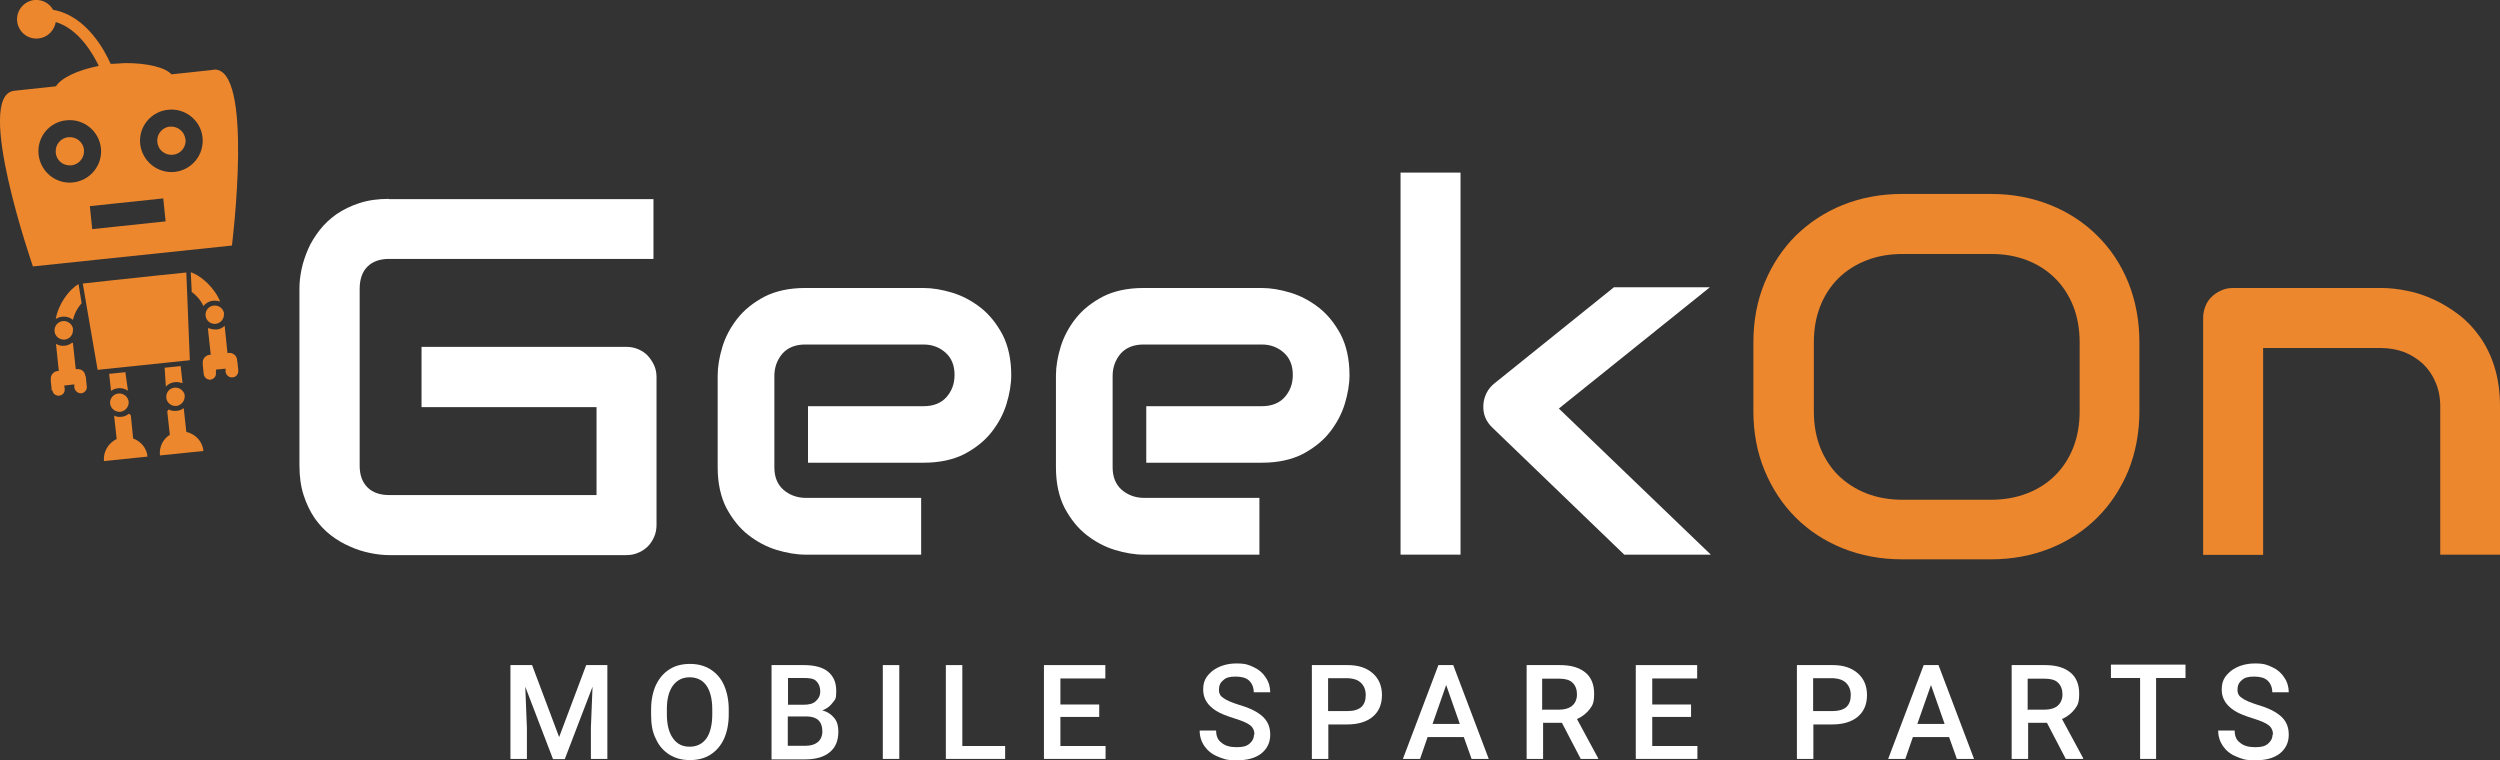 <svg width="194" height="59" viewBox="0 0 194 59" fill="none" xmlns="http://www.w3.org/2000/svg">
<rect x="0" y="0" width="194" height="59" fill="#333333" stroke="none"/>
<g clip-path="url(#clip0_1_1641)">
<path d="M30.173 15.432C29.334 15.432 28.549 15.542 27.892 15.76C27.216 15.978 26.632 16.27 26.121 16.615C25.61 16.979 25.172 17.38 24.807 17.853C24.442 18.326 24.131 18.817 23.912 19.327C23.693 19.837 23.511 20.364 23.401 20.892C23.292 21.42 23.237 21.911 23.237 22.366V36.142C23.237 36.998 23.346 37.762 23.565 38.435C23.784 39.109 24.076 39.709 24.423 40.219C24.788 40.729 25.19 41.165 25.665 41.529C26.139 41.893 26.632 42.184 27.143 42.403C27.654 42.639 28.184 42.803 28.713 42.912C29.242 43.022 29.735 43.076 30.192 43.076H48.591C48.92 43.076 49.248 43.022 49.522 42.894C49.814 42.785 50.051 42.603 50.27 42.403C50.471 42.203 50.636 41.948 50.763 41.657C50.891 41.365 50.946 41.056 50.946 40.729V29.263C50.946 28.936 50.891 28.645 50.763 28.354C50.636 28.081 50.471 27.826 50.27 27.607C50.07 27.389 49.814 27.225 49.522 27.098C49.23 26.97 48.92 26.916 48.591 26.916H32.711V31.593H46.291V38.417H30.192C29.48 38.417 28.914 38.217 28.512 37.817C28.11 37.416 27.91 36.852 27.91 36.142V22.421C27.91 21.675 28.11 21.092 28.512 20.692C28.914 20.291 29.48 20.091 30.192 20.091H50.709V15.451H30.173V15.432Z" fill="white"/>
<path d="M62.482 22.348C61.241 22.348 60.182 22.584 59.324 23.021C58.467 23.476 57.755 24.04 57.225 24.714C56.696 25.387 56.294 26.133 56.057 26.916C55.82 27.698 55.692 28.445 55.692 29.136V36.27C55.692 37.507 55.929 38.563 56.367 39.418C56.824 40.274 57.389 40.983 58.065 41.511C58.74 42.039 59.489 42.439 60.274 42.676C61.059 42.912 61.807 43.04 62.501 43.04H71.481V38.636H62.537C61.862 38.636 61.278 38.417 60.803 38.017C60.328 37.598 60.091 37.016 60.091 36.27V29.172C60.091 28.499 60.31 27.917 60.712 27.444C61.132 26.97 61.734 26.734 62.482 26.734H71.682C72.339 26.734 72.905 26.952 73.361 27.353C73.836 27.771 74.073 28.354 74.073 29.081C74.073 29.809 73.854 30.337 73.453 30.81C73.033 31.284 72.43 31.52 71.682 31.52H62.701V35.906H71.682C72.923 35.906 73.982 35.669 74.84 35.233C75.698 34.778 76.41 34.214 76.939 33.54C77.469 32.867 77.87 32.121 78.107 31.338C78.345 30.555 78.472 29.809 78.472 29.118C78.472 27.88 78.235 26.825 77.797 25.97C77.341 25.114 76.775 24.404 76.1 23.877C75.424 23.349 74.676 22.948 73.891 22.712C73.106 22.475 72.358 22.348 71.664 22.348H62.464H62.482Z" fill="white"/>
<path d="M88.731 22.348C87.49 22.348 86.431 22.584 85.573 23.021C84.715 23.476 84.003 24.04 83.474 24.714C82.945 25.387 82.543 26.133 82.306 26.916C82.068 27.698 81.941 28.445 81.941 29.136V36.27C81.941 37.507 82.178 38.563 82.616 39.418C83.072 40.274 83.638 40.983 84.314 41.511C84.989 42.039 85.737 42.439 86.522 42.676C87.307 42.912 88.056 43.04 88.749 43.04H97.73V38.636H88.786C88.11 38.636 87.526 38.417 87.052 38.017C86.577 37.598 86.34 37.016 86.34 36.27V29.172C86.34 28.499 86.559 27.917 86.96 27.444C87.38 26.97 87.983 26.734 88.731 26.734H97.931C98.588 26.734 99.154 26.952 99.61 27.353C100.085 27.771 100.322 28.354 100.322 29.081C100.322 29.809 100.103 30.337 99.701 30.81C99.282 31.284 98.679 31.52 97.931 31.52H88.95V35.906H97.931C99.172 35.906 100.231 35.669 101.089 35.233C101.947 34.778 102.659 34.214 103.188 33.54C103.717 32.867 104.119 32.121 104.356 31.338C104.593 30.555 104.721 29.809 104.721 29.118C104.721 27.88 104.484 26.825 104.046 25.97C103.59 25.114 103.024 24.404 102.348 23.877C101.673 23.349 100.924 22.948 100.14 22.712C99.355 22.475 98.606 22.348 97.913 22.348H88.713H88.731Z" fill="white"/>
<path d="M126.042 43.04H132.759L120.967 31.702L132.686 22.293H125.238L115.984 29.737C115.728 29.937 115.509 30.192 115.363 30.483C115.217 30.774 115.126 31.083 115.108 31.429C115.071 32.139 115.308 32.721 115.838 33.212L126.06 43.058L126.042 43.04Z" fill="white"/>
<path d="M113.337 13.394H108.682V43.04H113.337V13.394Z" fill="white"/>
<path d="M165.159 21.929C164.593 20.528 163.772 19.291 162.75 18.29C161.727 17.27 160.504 16.47 159.099 15.906C157.693 15.341 156.16 15.05 154.499 15.05H147.599C145.956 15.05 144.405 15.341 142.999 15.906C141.594 16.47 140.371 17.289 139.348 18.29C138.326 19.309 137.523 20.528 136.939 21.929C136.355 23.331 136.063 24.896 136.063 26.552V31.902C136.063 33.577 136.355 35.123 136.939 36.525C137.523 37.926 138.326 39.145 139.348 40.164C140.371 41.184 141.594 41.984 142.999 42.548C144.405 43.113 145.956 43.404 147.599 43.404H154.499C156.142 43.404 157.693 43.113 159.099 42.548C160.504 41.984 161.727 41.184 162.75 40.164C163.772 39.145 164.575 37.926 165.159 36.525C165.725 35.123 166.017 33.558 166.017 31.902V26.552C166.017 24.896 165.725 23.331 165.159 21.929ZM161.381 31.92C161.381 32.94 161.216 33.886 160.888 34.723C160.559 35.56 160.085 36.288 159.482 36.889C158.88 37.489 158.15 37.962 157.292 38.29C156.452 38.617 155.503 38.781 154.499 38.781H147.636C146.613 38.781 145.682 38.617 144.843 38.29C144.003 37.962 143.273 37.489 142.652 36.889C142.05 36.288 141.575 35.56 141.247 34.723C140.918 33.886 140.754 32.94 140.754 31.92V26.57C140.754 25.551 140.918 24.605 141.247 23.767C141.575 22.93 142.05 22.202 142.652 21.602C143.255 21.001 144.003 20.528 144.843 20.201C145.682 19.873 146.632 19.709 147.636 19.709H154.535C155.539 19.709 156.47 19.873 157.31 20.201C158.15 20.528 158.88 21.001 159.482 21.602C160.085 22.202 160.559 22.93 160.888 23.767C161.216 24.605 161.381 25.551 161.381 26.57V31.92Z" fill="#ED872D"/>
<path d="M189.345 43.04H194V31.52C194 30.41 193.854 29.391 193.58 28.499C193.306 27.607 192.923 26.825 192.448 26.151C191.974 25.478 191.426 24.896 190.806 24.423C190.185 23.949 189.528 23.549 188.852 23.24C188.177 22.93 187.483 22.694 186.79 22.566C186.096 22.421 185.421 22.348 184.8 22.348H173.3C172.972 22.348 172.661 22.402 172.388 22.53C172.096 22.657 171.84 22.821 171.639 23.021C171.42 23.221 171.256 23.476 171.146 23.749C171.037 24.022 170.964 24.332 170.964 24.659V43.058H175.619V27.007H184.764C185.403 27.007 186.005 27.116 186.553 27.316C187.1 27.535 187.593 27.844 188.013 28.226C188.433 28.627 188.761 29.1 188.999 29.664C189.236 30.21 189.364 30.847 189.364 31.538V43.058H189.345V43.04Z" fill="#ED872D"/>
<path d="M10.332 34.032L10.149 32.212L10.003 32.102C9.857 32.23 9.674 32.303 9.492 32.339H9.437C9.218 32.375 9.017 32.339 8.853 32.248L9.054 34.068C8.415 34.377 7.995 35.051 8.068 35.779L11.445 35.433C11.39 34.778 10.934 34.25 10.35 34.032" fill="#ED872D"/>
<path d="M14.457 33.504L14.256 31.666C14.11 31.793 13.909 31.866 13.708 31.884H13.654C13.453 31.902 13.252 31.866 13.088 31.775L12.978 31.92L13.179 33.74C12.65 34.068 12.339 34.687 12.412 35.342L15.789 34.996C15.716 34.25 15.169 33.686 14.475 33.522" fill="#ED872D"/>
<path d="M8.47 29.009L8.616 30.337C8.762 30.228 8.926 30.155 9.109 30.137C9.401 30.082 9.693 30.155 9.93 30.319L9.729 28.881L8.488 29.009H8.47Z" fill="#ED872D"/>
<path d="M12.778 28.554L12.869 29.991C13.07 29.791 13.325 29.664 13.636 29.646C13.818 29.646 14.019 29.682 14.165 29.737L14.019 28.408L12.778 28.535V28.554Z" fill="#ED872D"/>
<path d="M8.744 21.747L6.425 22.002L6.644 23.294L7.575 28.699L14.731 27.953L14.512 22.457L14.457 21.147L12.157 21.383L8.744 21.747Z" fill="#ED872D"/>
<path d="M6.517 11.629C6.571 12.229 6.133 12.775 5.531 12.83C4.91 12.885 4.381 12.466 4.326 11.847C4.271 11.247 4.691 10.701 5.312 10.646C5.914 10.592 6.462 11.028 6.517 11.629Z" fill="#ED872D"/>
<path d="M14.402 10.81C14.457 11.411 14.019 11.957 13.416 12.011C12.814 12.066 12.266 11.647 12.212 11.028C12.139 10.428 12.577 9.882 13.179 9.827C13.781 9.773 14.329 10.209 14.384 10.81" fill="#ED872D"/>
<path d="M16.538 5.423L13.307 5.769C12.814 5.223 11.427 4.895 9.729 4.895L8.816 4.95H8.579C8.178 4.022 6.736 1.219 4.125 0.764C3.833 0.255 3.286 -0.055 2.665 -0C1.844 0.091 1.241 0.837 1.332 1.656C1.424 2.475 2.154 3.075 2.994 2.984C3.687 2.912 4.217 2.366 4.326 1.711C6.115 2.238 7.228 4.204 7.666 5.114C6.005 5.441 4.728 6.06 4.344 6.697L1.113 7.043C-2.063 7.37 2.555 20.674 2.555 20.674L17.998 19.054C17.998 19.054 19.75 5.077 16.556 5.405M2.994 11.993C2.847 10.664 3.815 9.463 5.147 9.336C6.498 9.19 7.685 10.173 7.831 11.483C7.977 12.812 7.009 14.013 5.659 14.158C4.326 14.304 3.14 13.321 2.994 11.993ZM12.851 17.179L7.155 17.78L6.973 15.996L12.668 15.396L12.851 17.179ZM13.562 13.339C12.23 13.485 11.025 12.502 10.879 11.174C10.733 9.845 11.719 8.644 13.051 8.517C14.384 8.371 15.588 9.354 15.716 10.664C15.862 11.993 14.895 13.194 13.562 13.339Z" fill="#ED872D"/>
<path d="M18.4 28.044V27.917C18.363 27.589 18.071 27.353 17.743 27.389H17.651L17.432 25.278C17.268 25.442 17.049 25.551 16.812 25.569H16.757C16.556 25.569 16.355 25.533 16.191 25.46L16.136 25.515L16.355 27.535H16.264C15.935 27.571 15.698 27.862 15.735 28.19V28.317L15.808 29.027C15.844 29.3 16.081 29.482 16.337 29.464C16.593 29.427 16.793 29.191 16.757 28.936V28.681L17.505 28.608V28.863C17.56 29.136 17.797 29.318 18.053 29.282C18.327 29.263 18.509 29.027 18.491 28.754L18.418 28.026L18.4 28.044Z" fill="#ED872D"/>
<path d="M14.858 22.639C15.169 22.858 15.552 23.24 15.789 23.749C15.99 23.494 16.282 23.349 16.611 23.331C16.775 23.331 16.939 23.349 17.085 23.404C16.647 22.33 15.607 21.383 14.804 21.129L14.877 22.621L14.858 22.639Z" fill="#ED872D"/>
<path d="M17.378 24.332C17.414 24.732 17.14 25.078 16.739 25.132C16.337 25.169 15.99 24.878 15.954 24.495C15.917 24.095 16.191 23.749 16.593 23.713C16.994 23.676 17.341 23.949 17.396 24.35" fill="#ED872D"/>
<path d="M6.079 22.057C5.348 22.475 4.527 23.604 4.326 24.75C4.454 24.677 4.6 24.605 4.764 24.586C5.111 24.532 5.421 24.623 5.659 24.823C5.786 24.277 6.079 23.804 6.334 23.531L6.097 22.057H6.079Z" fill="#ED872D"/>
<path d="M4.07 30.282C4.089 30.537 4.326 30.738 4.6 30.701C4.855 30.683 5.056 30.446 5.02 30.173L4.983 29.919L5.768 29.828V30.082C5.823 30.355 6.06 30.537 6.316 30.519C6.571 30.483 6.772 30.246 6.735 29.991L6.662 29.282C6.662 29.245 6.662 29.209 6.626 29.172C6.589 28.827 6.297 28.608 5.969 28.645H5.878L5.659 26.625L5.604 26.588C5.458 26.697 5.293 26.788 5.074 26.825H5.02C4.764 26.861 4.545 26.807 4.344 26.679L4.563 28.79H4.472C4.143 28.827 3.906 29.118 3.943 29.445V29.573L4.016 30.301H4.07V30.282Z" fill="#ED872D"/>
<path d="M5.658 25.569C5.695 25.97 5.403 26.315 5.02 26.352C4.618 26.388 4.271 26.097 4.235 25.715C4.198 25.314 4.472 24.968 4.874 24.914C5.275 24.878 5.622 25.169 5.677 25.551" fill="#ED872D"/>
<path d="M9.985 31.156C10.021 31.556 9.729 31.902 9.346 31.957C8.944 31.993 8.597 31.702 8.543 31.32C8.506 30.919 8.798 30.574 9.182 30.537C9.583 30.501 9.93 30.774 9.985 31.174" fill="#ED872D"/>
<path d="M14.329 30.701C14.366 31.102 14.074 31.447 13.69 31.502C13.289 31.538 12.942 31.247 12.905 30.865C12.869 30.465 13.143 30.119 13.544 30.082C13.946 30.046 14.293 30.337 14.347 30.719" fill="#ED872D"/>
<path d="M41.29 51.611L43.389 57.198L45.488 51.611H47.131V58.891H45.853V56.489L45.981 53.286L43.827 58.909H42.914L40.76 53.286L40.888 56.489V58.891H39.61V51.611H41.253H41.29Z" fill="white"/>
<path d="M56.55 55.451C56.55 56.161 56.422 56.798 56.185 57.326C55.947 57.853 55.582 58.272 55.126 58.563C54.67 58.854 54.14 58.982 53.538 58.982C52.936 58.982 52.425 58.854 51.95 58.563C51.494 58.272 51.129 57.872 50.891 57.326C50.617 56.798 50.526 56.179 50.526 55.469V55.051C50.526 54.341 50.654 53.704 50.891 53.176C51.165 52.612 51.494 52.23 51.95 51.939C52.406 51.648 52.936 51.52 53.538 51.52C54.14 51.52 54.651 51.648 55.126 51.939C55.582 52.23 55.947 52.63 56.185 53.176C56.422 53.722 56.55 54.341 56.55 55.051V55.451ZM55.272 55.051C55.272 54.232 55.108 53.613 54.816 53.195C54.524 52.776 54.067 52.558 53.52 52.558C52.972 52.558 52.534 52.776 52.224 53.195C51.913 53.613 51.749 54.232 51.749 55.014V55.433C51.749 56.234 51.913 56.871 52.224 57.289C52.534 57.744 52.972 57.944 53.52 57.944C54.067 57.944 54.505 57.726 54.816 57.307C55.108 56.889 55.272 56.252 55.272 55.433V55.069V55.051Z" fill="white"/>
<path d="M59.872 58.891V51.611H62.373C63.194 51.611 63.833 51.775 64.253 52.121C64.673 52.467 64.892 52.94 64.892 53.613C64.892 54.287 64.819 54.25 64.618 54.523C64.417 54.796 64.162 54.996 63.815 55.124C64.216 55.233 64.508 55.433 64.746 55.724C64.983 56.015 65.056 56.379 65.056 56.78C65.056 57.471 64.837 57.999 64.399 58.363C63.961 58.727 63.34 58.927 62.519 58.927H59.854L59.872 58.891ZM61.132 54.687H62.373C62.774 54.687 63.085 54.614 63.304 54.414C63.523 54.214 63.651 53.995 63.651 53.65C63.651 53.304 63.541 53.049 63.34 52.849C63.139 52.649 62.811 52.612 62.391 52.612H61.15V54.651L61.132 54.687ZM61.132 55.597V57.872H62.537C62.939 57.872 63.249 57.763 63.468 57.581C63.687 57.398 63.815 57.107 63.815 56.762C63.815 55.997 63.413 55.615 62.647 55.597H61.132Z" fill="white"/>
<path d="M69.784 58.891H68.506V51.611H69.784V58.891Z" fill="white"/>
<path d="M74.676 57.89H77.998V58.891H73.398V51.611H74.676V57.89Z" fill="white"/>
<path d="M85.299 55.633H82.287V57.89H85.792V58.891H81.01V51.611H85.774V52.649H82.287V54.669H85.299V55.67V55.633Z" fill="white"/>
<path d="M97.347 57.016C97.347 56.707 97.237 56.452 97 56.27C96.763 56.088 96.361 55.924 95.777 55.742C95.193 55.56 94.718 55.379 94.371 55.16C93.714 54.742 93.367 54.214 93.367 53.522C93.367 52.831 93.605 52.467 94.079 52.066C94.554 51.702 95.193 51.484 95.941 51.484C96.689 51.484 96.89 51.593 97.292 51.775C97.693 51.957 98.004 52.23 98.223 52.576C98.46 52.922 98.57 53.322 98.57 53.722H97.292C97.292 53.358 97.164 53.031 96.927 52.812C96.689 52.594 96.343 52.503 95.886 52.503C95.43 52.503 95.138 52.576 94.937 52.776C94.7 52.958 94.59 53.195 94.59 53.522C94.59 53.85 94.718 54.032 94.955 54.177C95.193 54.359 95.612 54.523 96.178 54.705C96.744 54.869 97.219 55.069 97.566 55.288C97.912 55.506 98.168 55.742 98.332 56.034C98.497 56.325 98.57 56.634 98.57 57.016C98.57 57.617 98.332 58.108 97.876 58.472C97.401 58.836 96.781 59 95.959 59C95.138 59 94.955 58.891 94.499 58.709C94.043 58.527 93.696 58.236 93.459 57.89C93.221 57.544 93.094 57.144 93.094 56.689H94.371C94.371 57.107 94.499 57.435 94.791 57.635C95.065 57.872 95.448 57.981 95.959 57.981C96.47 57.981 96.726 57.908 96.963 57.708C97.182 57.526 97.31 57.289 97.31 56.998H97.328L97.347 57.016Z" fill="white"/>
<path d="M103.078 56.179V58.891H101.801V51.611H104.593C105.415 51.611 106.054 51.83 106.528 52.248C107.003 52.667 107.24 53.231 107.24 53.941C107.24 54.651 107.003 55.215 106.528 55.615C106.054 56.015 105.378 56.216 104.557 56.216H103.042H103.06L103.078 56.179ZM103.078 55.178H104.593C105.05 55.178 105.397 55.069 105.634 54.869C105.871 54.651 105.981 54.341 105.981 53.941C105.981 53.54 105.853 53.231 105.616 52.994C105.378 52.758 105.031 52.649 104.63 52.63H103.06V55.178H103.078Z" fill="white"/>
<path d="M113.629 57.198H110.781L110.197 58.891H108.865L111.621 51.611H112.771L115.527 58.891H114.195L113.592 57.198H113.611H113.629ZM111.165 56.179H113.282L112.223 53.158L111.165 56.179Z" fill="white"/>
<path d="M121.15 56.088H119.744V58.891H118.466V51.611H121.04C121.898 51.611 122.537 51.793 123.011 52.175C123.468 52.539 123.705 53.104 123.705 53.813C123.705 54.523 123.596 54.723 123.358 55.033C123.121 55.342 122.792 55.615 122.373 55.797L124.015 58.836V58.891H122.665L121.204 56.088H121.15ZM119.708 55.069H121.004C121.423 55.069 121.77 54.96 122.008 54.76C122.245 54.559 122.373 54.25 122.373 53.886C122.373 53.522 122.263 53.195 122.026 52.976C121.807 52.758 121.46 52.667 121.022 52.667H119.671V55.105H119.689L119.708 55.069Z" fill="white"/>
<path d="M131.226 55.633H128.214V57.89H131.718V58.891H126.936V51.611H131.7V52.649H128.214V54.669H131.226V55.67V55.633Z" fill="white"/>
<path d="M140.717 56.179V58.891H139.44V51.611H142.233C143.054 51.611 143.693 51.83 144.167 52.248C144.642 52.667 144.879 53.231 144.879 53.941C144.879 54.651 144.642 55.215 144.167 55.615C143.693 56.015 143.017 56.216 142.196 56.216H140.681H140.699L140.717 56.179ZM140.717 55.178H142.233C142.689 55.178 143.036 55.069 143.273 54.869C143.51 54.651 143.62 54.341 143.62 53.941C143.62 53.54 143.492 53.231 143.255 52.994C143.017 52.758 142.671 52.649 142.269 52.63H140.699V55.178H140.717Z" fill="white"/>
<path d="M151.286 57.198H148.439L147.854 58.891H146.522L149.278 51.611H150.428L153.185 58.891H151.852L151.25 57.198H151.268H151.286ZM148.785 56.179H150.903L149.844 53.158L148.785 56.179Z" fill="white"/>
<path d="M158.789 56.088H157.383V58.891H156.105V51.611H158.679C159.537 51.611 160.176 51.793 160.65 52.175C161.107 52.539 161.344 53.104 161.344 53.813C161.344 54.523 161.235 54.723 160.997 55.033C160.76 55.342 160.431 55.615 160.012 55.797L161.654 58.836V58.891H160.304L158.843 56.088H158.789ZM157.383 55.069H158.679C159.099 55.069 159.446 54.96 159.683 54.76C159.92 54.541 160.048 54.25 160.048 53.886C160.048 53.522 159.938 53.195 159.701 52.976C159.482 52.758 159.135 52.667 158.697 52.667H157.346V55.105H157.365L157.383 55.069Z" fill="white"/>
<path d="M169.595 52.612H167.313V58.891H166.072V52.612H163.808V51.575H169.595V52.612Z" fill="white"/>
<path d="M176.385 57.016C176.385 56.707 176.276 56.452 176.038 56.27C175.801 56.088 175.399 55.924 174.815 55.742C174.231 55.56 173.757 55.379 173.41 55.16C172.753 54.742 172.406 54.214 172.406 53.522C172.406 52.831 172.643 52.467 173.118 52.066C173.592 51.702 174.231 51.484 174.98 51.484C175.728 51.484 175.929 51.593 176.33 51.775C176.732 51.957 177.042 52.23 177.261 52.576C177.499 52.922 177.608 53.322 177.608 53.722H176.33C176.33 53.358 176.203 53.031 175.965 52.812C175.728 52.594 175.381 52.503 174.925 52.503C174.469 52.503 174.176 52.576 173.976 52.776C173.738 52.958 173.629 53.195 173.629 53.522C173.629 53.85 173.757 54.032 173.994 54.177C174.231 54.359 174.651 54.523 175.217 54.705C175.783 54.869 176.257 55.069 176.604 55.288C176.951 55.506 177.207 55.742 177.371 56.034C177.535 56.325 177.608 56.634 177.608 57.016C177.608 57.617 177.371 58.108 176.915 58.472C176.44 58.836 175.819 59 174.998 59C174.176 59 173.994 58.891 173.538 58.709C173.081 58.527 172.734 58.236 172.497 57.89C172.26 57.544 172.132 57.144 172.132 56.689H173.41C173.41 57.107 173.538 57.435 173.83 57.635C174.103 57.872 174.487 57.981 174.998 57.981C175.509 57.981 175.765 57.908 176.002 57.708C176.221 57.526 176.349 57.289 176.349 56.998H176.367L176.385 57.016Z" fill="white"/>
</g>
<defs>
<clipPath id="clip0_1_1641">
<rect width="194" height="59" fill="white"/>
</clipPath>
</defs>
</svg>
